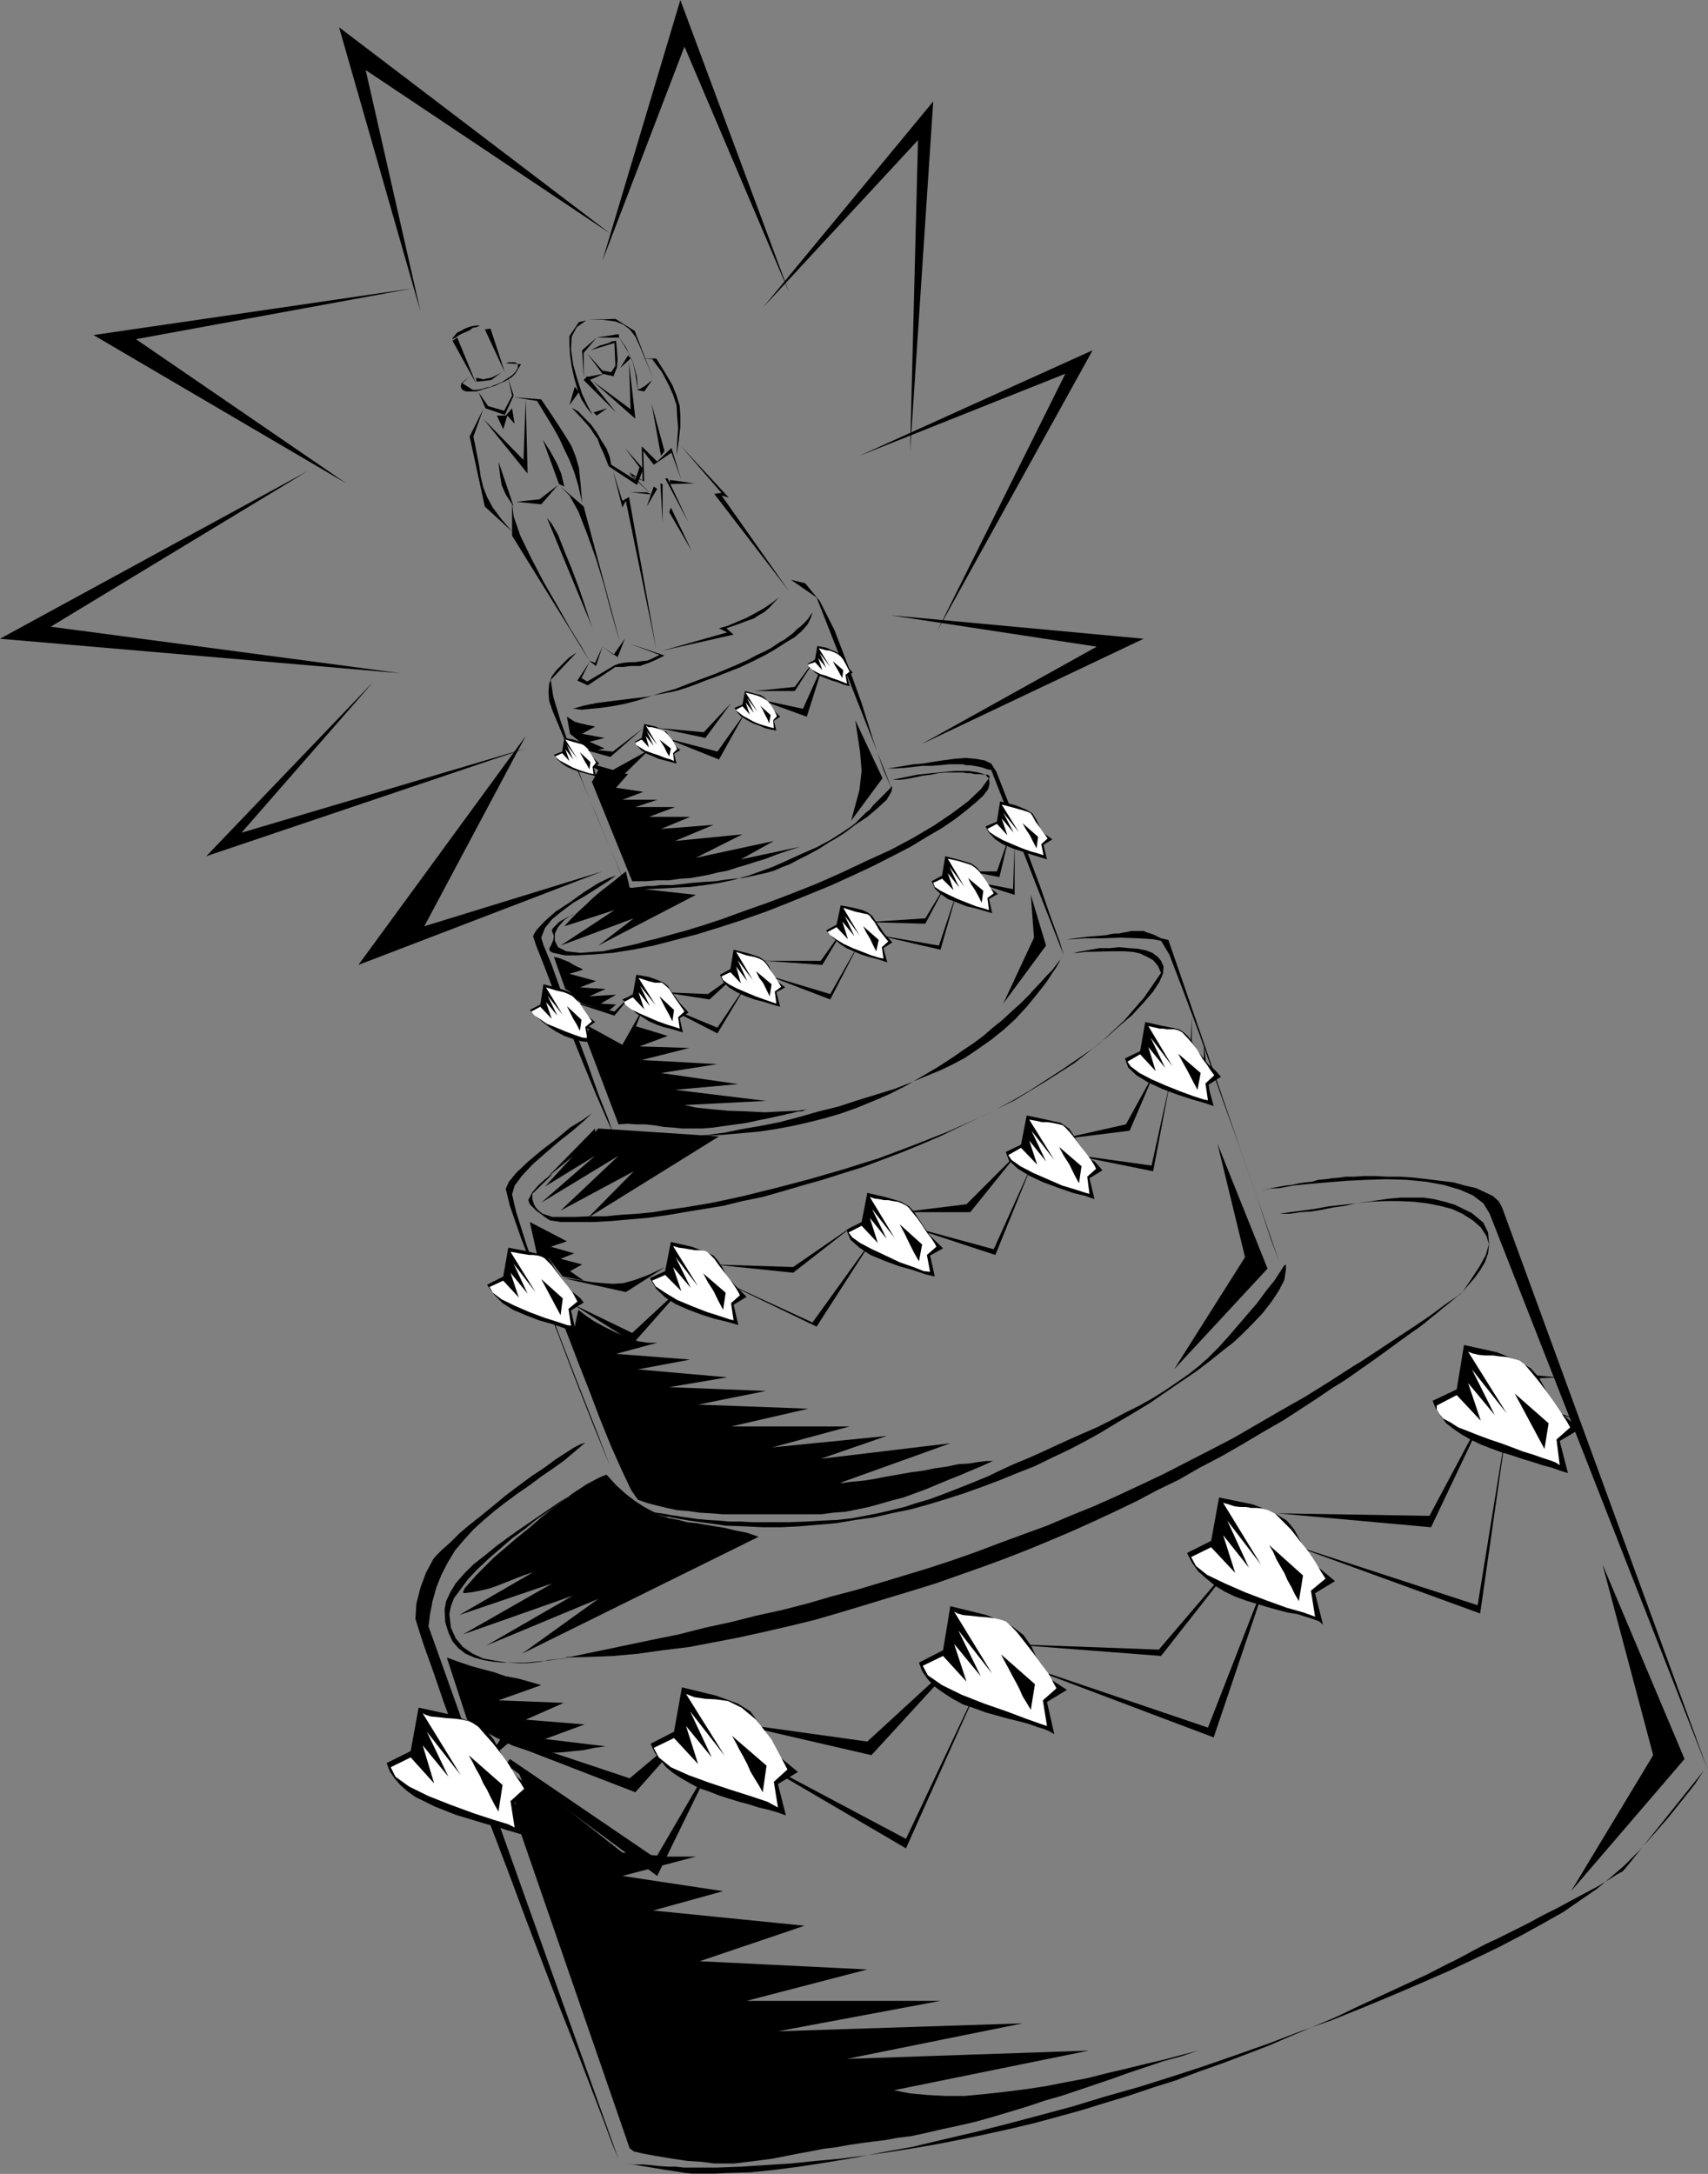 <?xml version="1.0" encoding="UTF-8" standalone="no"?>
<svg
   xmlns:ooo="http://xml.openoffice.org/svg/export"
   xmlns:dc="http://purl.org/dc/elements/1.1/"
   xmlns:cc="http://creativecommons.org/ns#"
   xmlns:rdf="http://www.w3.org/1999/02/22-rdf-syntax-ns#"
   xmlns:svg="http://www.w3.org/2000/svg"
   xmlns="http://www.w3.org/2000/svg"
   xmlns:sodipodi="http://sodipodi.sourceforge.net/DTD/sodipodi-0.dtd"
   xmlns:inkscape="http://www.inkscape.org/namespaces/inkscape"
   version="1.2"
   width="53.9mm"
   height="68.58mm"
   viewBox="0 0 5390 6858"
   preserveAspectRatio="xMidYMid"
   xml:space="preserve"
   id="svg443"
   sodipodi:docname="wedcake2.svg"
   style="fill-rule:evenodd;stroke-width:28.222;stroke-linejoin:round"
   inkscape:version="0.92.5 (2060ec1f9f, 2020-04-08)"><rect x="0" y="0" width="5390" height="6858" fill="#808080" stroke="none"/><sodipodi:namedview
   pagecolor="#ffffff"
   bordercolor="#666666"
   borderopacity="1"
   objecttolerance="10"
   gridtolerance="10"
   guidetolerance="10"
   inkscape:pageopacity="0"
   inkscape:pageshadow="2"
   inkscape:window-width="664"
   inkscape:window-height="487"
   id="namedview445"
   showgrid="false"
   inkscape:zoom="0.2102413"
   inkscape:cx="101.85827"
   inkscape:cy="129.6"
   inkscape:window-x="0"
   inkscape:window-y="0"
   inkscape:window-maximized="0"
   inkscape:current-layer="svg443" />
 <defs
   class="ClipPathGroup"
   id="defs8">
  <clipPath
   id="presentation_clip_path"
   clipPathUnits="userSpaceOnUse">
   <rect
   x="0"
   y="0"
   width="21000"
   height="29700"
   id="rect2" />
  </clipPath>
  <clipPath
   id="presentation_clip_path_shrink"
   clipPathUnits="userSpaceOnUse">
   <rect
   x="21"
   y="29"
   width="20958"
   height="29641"
   id="rect5" />
  </clipPath>
 </defs>
 <defs
   class="TextShapeIndex"
   id="defs12">
  <g
   ooo:slide="id1"
   ooo:id-list="id3"
   id="g10" />
 </defs>
 <defs
   class="EmbeddedBulletChars"
   id="defs44">
  <g
   id="bullet-char-template-57356"
   transform="matrix(4.8828125e-4,0,0,-4.8828125e-4,0,0)">
   <path
   d="M 580,1141 1163,571 580,0 -4,571 Z"
   id="path14"
   inkscape:connector-curvature="0" />
  </g>
  <g
   id="bullet-char-template-57354"
   transform="matrix(4.8828125e-4,0,0,-4.8828125e-4,0,0)">
   <path
   d="M 8,1128 H 1137 V 0 H 8 Z"
   id="path17"
   inkscape:connector-curvature="0" />
  </g>
  <g
   id="bullet-char-template-10146"
   transform="matrix(4.8828125e-4,0,0,-4.8828125e-4,0,0)">
   <path
   d="M 174,0 602,739 174,1481 1456,739 Z M 1358,739 309,1346 659,739 Z"
   id="path20"
   inkscape:connector-curvature="0" />
  </g>
  <g
   id="bullet-char-template-10132"
   transform="matrix(4.8828125e-4,0,0,-4.8828125e-4,0,0)">
   <path
   d="M 2015,739 1276,0 H 717 l 543,543 H 174 v 393 h 1086 l -543,545 h 557 z"
   id="path23"
   inkscape:connector-curvature="0" />
  </g>
  <g
   id="bullet-char-template-10007"
   transform="matrix(4.8828125e-4,0,0,-4.8828125e-4,0,0)">
   <path
   d="m 0,-2 c -7,16 -16,29 -25,39 l 381,530 c -94,256 -141,385 -141,387 0,25 13,38 40,38 9,0 21,-2 34,-5 21,4 42,12 65,25 l 27,-13 111,-251 280,301 64,-25 24,25 c 21,-10 41,-24 62,-43 C 886,937 835,863 770,784 769,783 710,716 594,584 L 774,223 c 0,-27 -21,-55 -63,-84 l 16,-20 C 717,90 699,76 672,76 641,76 570,178 457,381 L 164,-76 c -22,-34 -53,-51 -92,-51 -42,0 -63,17 -64,51 -7,9 -10,24 -10,44 0,9 1,19 2,30 z"
   id="path26"
   inkscape:connector-curvature="0" />
  </g>
  <g
   id="bullet-char-template-10004"
   transform="matrix(4.8828125e-4,0,0,-4.8828125e-4,0,0)">
   <path
   d="M 285,-33 C 182,-33 111,30 74,156 52,228 41,333 41,471 c 0,78 14,145 41,201 34,71 87,106 158,106 53,0 88,-31 106,-94 l 23,-176 c 8,-64 28,-97 59,-98 l 735,706 c 11,11 33,17 66,17 42,0 63,-15 63,-46 V 965 c 0,-36 -10,-64 -30,-84 L 442,47 C 390,-6 338,-33 285,-33 Z"
   id="path29"
   inkscape:connector-curvature="0" />
  </g>
  <g
   id="bullet-char-template-9679"
   transform="matrix(4.8828125e-4,0,0,-4.8828125e-4,0,0)">
   <path
   d="M 813,0 C 632,0 489,54 383,161 276,268 223,411 223,592 c 0,181 53,324 160,431 106,107 249,161 430,161 179,0 323,-54 432,-161 108,-107 162,-251 162,-431 0,-180 -54,-324 -162,-431 C 1136,54 992,0 813,0 Z"
   id="path32"
   inkscape:connector-curvature="0" />
  </g>
  <g
   id="bullet-char-template-8226"
   transform="matrix(4.8828125e-4,0,0,-4.8828125e-4,0,0)">
   <path
   d="m 346,457 c -73,0 -137,26 -191,78 -54,51 -81,114 -81,188 0,73 27,136 81,188 54,52 118,78 191,78 73,0 134,-26 185,-79 51,-51 77,-114 77,-187 0,-75 -25,-137 -76,-188 -50,-52 -112,-78 -186,-78 z"
   id="path35"
   inkscape:connector-curvature="0" />
  </g>
  <g
   id="bullet-char-template-8211"
   transform="matrix(4.8828125e-4,0,0,-4.8828125e-4,0,0)">
   <path
   d="M -4,459 H 1135 V 606 H -4 Z"
   id="path38"
   inkscape:connector-curvature="0" />
  </g>
  <g
   id="bullet-char-template-61548"
   transform="matrix(4.8828125e-4,0,0,-4.8828125e-4,0,0)">
   <path
   d="m 173,740 c 0,163 58,303 173,419 116,115 255,173 419,173 163,0 302,-58 418,-173 116,-116 174,-256 174,-419 0,-163 -58,-303 -174,-418 C 1067,206 928,148 765,148 601,148 462,206 346,322 231,437 173,577 173,740 Z"
   id="path41"
   inkscape:connector-curvature="0" />
  </g>
 </defs>
 <g
   id="g49"
   transform="translate(-7805,-11421)">
  <g
   id="id2"
   class="Master_Slide">
   <g
   id="bg-id2"
   class="Background" />
   <g
   id="bo-id2"
   class="BackgroundObjects" />
  </g>
 </g>
 <g
   class="SlideGroup"
   id="g441"
   transform="translate(-7805,-11421)">
  <g
   id="g439">
   <g
   id="container-id1">
    <g
   id="id1"
   class="Slide"
   clip-path="url(#presentation_clip_path)">
     <g
   class="Page"
   id="g435">
      <g
   class="Graphic"
   id="g433">
       <g
   id="id3">
        <rect
   class="BoundingBox"
   x="7805"
   y="11421"
   width="5390"
   height="6858"
   id="rect51"
   style="fill:none;stroke:none" />
        <defs
   id="defs56">
         <clipPath
   id="clip_path_1"
   clipPathUnits="userSpaceOnUse">
          <path
   d="m 7805,11421 h 5389 v 6857 H 7805 Z"
   id="path53"
   inkscape:connector-curvature="0" />
         </clipPath>
        </defs>
        <g
   clip-path="url(#clip_path_1)"
   id="g430">
         <path
   d="m 9652,15972 -15,5 -20,10 -28,18 -31,20 -35,26 -38,25 -41,30 -41,31 -40,33 -38,31 -38,30 -33,28 -28,28 -26,23 -18,18 -10,12 -23,43 -17,46 -13,51 -3,48 8,26 18,56 28,78 35,102 43,117 51,132 54,140 56,147 55,148 56,147 54,140 51,129 45,117 38,99 28,76 21,51 -600,-1682 2,-13 3,-25 5,-25 3,-16 12,-43 16,-40 20,-39 23,-38 28,-33 30,-33 33,-30 33,-28 36,-28 38,-28 38,-26 36,-27 38,-26 35,-25 33,-28 z"
   id="path58"
   inkscape:connector-curvature="0"
   style="fill:#000000;stroke:none" />
         <path
   d="m 13195,17006 -689,-1756 -20,-33 -33,-25 -41,-18 -51,-15 -55,-10 -61,-6 -64,-2 -63,2 -64,3 -61,5 -56,5 -51,5 -43,8 -33,2 -20,6 h -8 v 0 h 10 l 15,-6 54,-10 20,-2 23,-5 20,-3 21,-2 20,-6 23,-2 20,-3 23,-2 20,-3 h 28 l 31,-2 h 35 l 39,2 h 40 l 43,3 44,5 40,5 41,5 36,10 35,8 28,13 25,12 18,16 10,17 z"
   id="path60"
   inkscape:connector-curvature="0"
   style="fill:#000000;stroke:none" />
         <path
   d="m 9693,16079 -23,15 -25,18 -33,20 -33,25 -38,28 -41,28 -38,31 -41,30 -38,33 -38,33 -33,31 -31,33 -22,30 -21,28 -10,26 -5,25 5,43 15,33 23,28 31,21 33,15 38,7 38,6 38,2 h 23 l 23,-2 23,-3 23,-5 25,-3 23,-2 h 23 20 -30 l -31,2 -33,5 -36,3 -33,3 h -35 -36 l -33,-3 -30,-5 -28,-8 -28,-12 -23,-18 -18,-21 -13,-28 -10,-33 -2,-40 5,-26 13,-28 17,-28 26,-30 30,-30 36,-28 38,-31 41,-30 40,-28 41,-28 41,-28 38,-26 38,-23 30,-20 28,-20 z"
   id="path62"
   inkscape:connector-curvature="0"
   style="fill:#000000;stroke:none" />
         <path
   d="m 12420,15497 -15,12 -38,26 -51,38 -61,41 -61,40 -54,36 -43,28 -20,12 -76,49 -77,48 -76,43 -74,43 -76,44 -73,38 -74,38 -74,38 -74,35 -73,34 -74,33 -74,30 -73,31 -74,27 -76,28 -74,28 -74,26 -76,25 -76,23 -76,23 -77,23 -76,20 -79,23 -78,20 -82,18 -79,20 -83,18 -82,21 -84,17 -86,18 -86,18 -87,18 h -5 -5 l -5,2 v 0 l 76,-2 76,-3 77,-7 78,-11 82,-10 79,-15 78,-15 82,-18 78,-18 82,-20 79,-23 76,-23 76,-23 76,-23 74,-23 71,-25 71,-25 71,-26 72,-28 68,-28 71,-30 69,-31 71,-33 69,-33 66,-35 68,-33 66,-38 69,-36 66,-38 64,-38 66,-38 63,-41 43,-28 44,-30 45,-28 44,-31 43,-30 43,-31 41,-30 43,-31 15,-10 13,-10 13,-10 15,-13 13,-10 12,-10 13,-11 13,-10 30,-25 13,-10 z"
   id="path64"
   inkscape:connector-curvature="0"
   style="fill:#000000;stroke:none" />
         <path
   d="m 11843,15250 h 33 l 33,-5 33,-2 36,-6 35,-7 36,-5 35,-8 36,-5 36,-5 35,-5 36,-3 h 35 36 l 33,5 33,8 33,10 53,26 36,30 15,31 3,35 -10,36 -21,38 -25,38 -28,41 18,-21 20,-23 18,-25 15,-25 10,-28 3,-28 -8,-26 -18,-28 -25,-22 -33,-21 -33,-15 -38,-10 -41,-8 -43,-5 -46,-2 h -43 l -46,2 -46,5 -45,5 -43,5 -44,8 -38,5 -38,5 z"
   id="path66"
   inkscape:connector-curvature="0"
   style="fill:#000000;stroke:none" />
         <path
   d="m 9673,14933 -28,20 -41,25 -43,36 -46,35 -43,36 -38,36 -23,28 -10,22 13,54 35,101 54,140 61,158 61,160 58,147 48,117 31,74 -31,-74 -45,-117 -56,-142 -59,-153 -56,-152 -48,-135 -33,-104 -13,-56 8,-28 25,-33 33,-35 41,-36 41,-35 43,-34 35,-30 z"
   id="path68"
   inkscape:connector-curvature="0"
   style="fill:#000000;stroke:none" />
         <path
   d="m 11843,15405 -351,-1019 -10,-2 -13,-3 -10,-5 -10,-5 -13,-5 -10,-3 -12,-5 h -11 -15 -13 l -12,3 -13,2 -15,3 h -13 l -13,2 -12,3 -59,5 -66,8 h -5 20 l 44,-3 h 53 l 58,-2 56,2 46,3 25,5 26,43 41,107 55,147 61,173 64,178 56,162 43,130 z"
   id="path70"
   inkscape:connector-curvature="0"
   style="fill:#000000;stroke:none" />
         <path
   d="m 9546,15128 v -2 l -21,15 -22,20 -18,21 -13,25 5,13 20,20 18,13 13,10 13,8 15,2 18,3 h 23 30 53 l 54,-3 56,-5 58,-5 59,-8 58,-10 61,-10 61,-10 61,-15 64,-13 63,-18 61,-18 64,-18 63,-20 64,-20 61,-23 61,-23 61,-25 61,-26 58,-28 59,-28 58,-28 56,-30 53,-31 51,-33 51,-33 48,-33 48,-33 44,-35 40,-36 41,-35 36,-39 30,-35 20,-31 11,-25 2,-23 -8,-18 -10,-12 -17,-13 -21,-8 -25,-5 -28,-2 -31,-3 -30,3 h -31 l -30,5 -28,5 -26,5 h 6 7 l 23,-3 81,-2 h 23 23 l 26,2 22,5 23,11 18,10 15,18 10,22 -53,77 -63,73 -74,69 -84,66 -91,58 -97,59 -104,51 -107,48 -109,43 -109,41 -112,35 -107,31 -107,28 -101,25 -97,21 -89,15 -51,7 -48,8 -51,5 -48,3 -51,5 h -51 l -48,2 h -51 -18 l -15,-5 -15,-5 -10,-7 -11,-11 -7,-12 -5,-16 v -17 z"
   id="path72"
   inkscape:connector-curvature="0"
   style="fill:#000000;stroke:none" />
         <path
   d="m 9683,15011 -152,125 152,-155 z"
   id="path74"
   inkscape:connector-curvature="0"
   style="fill:#000000;stroke:none" />
         <path
   d="m 9739,14994 28,5 28,5 h 28 l 30,2 h 28 l 28,-2 h 31 28 61 l 58,-3 56,-5 56,-5 53,-8 54,-10 53,-12 51,-13 51,-15 50,-18 51,-21 51,-22 51,-26 48,-28 51,-30 51,-33 30,-21 33,-22 31,-23 30,-26 31,-25 28,-26 28,-25 28,-28 18,-20 17,-18 18,-20 18,-18 20,-26 8,-10 v -2 l 2,-3 v -2 0 l -2,7 -5,10 -10,18 -11,15 -10,16 -10,15 -30,38 -31,38 -35,38 -36,33 -41,33 -40,28 -41,28 -43,23 -38,18 -44,18 -48,20 -51,20 -58,18 -59,18 -61,20 -61,15 -63,18 -61,16 -61,12 -59,10 -53,11 -51,7 -45,3 -41,2 h -28 l -25,-2 h -28 l -26,-3 -28,-2 -28,-3 h -25 z"
   id="path76"
   inkscape:connector-curvature="0"
   style="fill:#000000;stroke:none" />
         <path
   d="m 9749,14183 -23,8 -35,17 -44,28 -43,31 -46,30 -35,31 -26,28 -10,18 10,30 26,66 35,92 44,106 43,107 41,99 33,76 20,44 -15,-44 -31,-78 -35,-99 -41,-110 -38,-106 -33,-92 -26,-63 -7,-23 12,-31 23,-28 31,-25 35,-26 38,-22 36,-23 33,-21 z"
   id="path78"
   inkscape:connector-curvature="0"
   style="fill:#000000;stroke:none" />
         <path
   d="m 11162,14435 -229,-585 -12,-2 -13,-5 -13,-3 -15,-3 -13,-2 h -12 l -13,-3 h -15 -28 l -28,3 -26,2 h -28 l -28,3 -25,3 -28,2 h -28 -5 2 l 16,-2 68,-11 26,-2 30,-5 33,-5 38,-5 36,-3 33,3 28,5 20,10 16,25 25,64 36,91 38,102 40,107 33,96 28,76 z"
   id="path80"
   inkscape:connector-curvature="0"
   style="fill:#000000;stroke:none" />
         <path
   d="m 9635,14300 -10,2 -13,6 -13,5 -13,7 -15,8 -10,10 -10,10 -5,8 7,18 -2,12 -5,13 -8,15 3,8 10,5 10,2 13,3 15,3 h 13 12 8 l 56,-3 61,-5 63,-10 66,-13 69,-18 69,-18 71,-22 71,-23 74,-26 71,-28 69,-28 68,-28 66,-30 64,-30 61,-31 58,-30 51,-31 48,-28 41,-28 36,-28 30,-25 23,-21 15,-20 5,-18 -2,-15 -11,-13 -22,-7 -31,-5 h -43 l -53,5 -67,7 -78,16 h 25 l 23,-3 25,-5 23,-5 26,-3 23,-5 25,-2 h 23 13 15 l 13,2 h 12 l 13,3 h 15 l 13,2 h 13 2 l 3,3 2,2 v 3 l -28,38 -40,38 -51,38 -56,38 -66,39 -71,38 -77,35 -76,36 -79,35 -78,31 -79,30 -74,26 -68,25 -64,21 -56,17 -48,13 -36,10 -33,8 -35,10 -36,8 -33,7 -36,8 -35,2 -36,3 -45,-5 -26,-13 -10,-20 v -23 l 10,-20 20,-23 23,-15 z"
   id="path82"
   inkscape:connector-curvature="0"
   style="fill:#000000;stroke:none" />
         <path
   d="m 9787,14226 h 3 2 8 46 l 45,-2 49,-3 45,-2 46,-6 46,-7 46,-10 45,-13 36,-13 41,-15 45,-20 46,-21 46,-20 43,-23 36,-23 30,-20 13,-10 10,-10 13,-13 10,-10 13,-10 10,-13 10,-10 10,-10 31,-31 7,-8 3,-2 -3,18 -15,25 -28,26 -33,28 -38,25 -33,25 -28,18 -18,10 -36,23 -33,18 -30,15 -28,15 -28,11 -23,10 -25,7 -23,5 -26,6 -25,5 -25,2 -28,3 -33,5 -33,2 -39,3 -43,5 -18,2 h -20 -20 l -21,3 h -22 l -21,3 -20,2 z"
   id="path84"
   inkscape:connector-curvature="0"
   style="fill:#000000;stroke:none" />
         <path
   d="m 9625,13479 -26,18 -20,20 -18,18 -15,20 -8,23 -2,26 2,28 10,30 239,569 -25,-61 -36,-84 -40,-94 -41,-101 -38,-102 -33,-94 -23,-76 -8,-53 z"
   id="path86"
   inkscape:connector-curvature="0"
   style="fill:#000000;stroke:none" />
         <path
   d="m 10301,13250 45,11 46,56 46,91 43,112 43,119 36,115 33,96 28,64 -239,-608 z"
   id="path88"
   inkscape:connector-curvature="0"
   style="fill:#000000;stroke:none" />
         <path
   d="m 9612,13657 h 2 5 l 21,3 30,-3 31,-3 35,-5 38,-7 39,-10 40,-13 41,-13 43,-12 41,-16 40,-15 41,-15 36,-15 38,-16 33,-15 28,-15 28,-13 15,-8 15,-10 15,-10 13,-7 15,-11 13,-10 13,-13 13,-10 7,-7 8,-8 7,-8 6,-10 2,-2 3,-5 2,-3 v 0 l -5,18 -10,20 -18,21 -23,20 -30,18 -31,20 -35,20 -36,18 -38,18 -38,15 -38,15 -36,13 -33,13 -28,10 -25,8 -21,5 -38,7 -40,8 -41,5 -41,5 -40,5 -38,5 -39,8 z"
   id="path90"
   inkscape:connector-curvature="0"
   style="fill:#000000;stroke:none" />
         <path
   d="m 9841,16190 h 2 15 l 18,3 15,2 18,3 15,3 16,2 17,3 16,2 33,5 33,3 35,2 33,3 h 36 l 33,2 h 36 33 53 l 51,-2 51,-3 45,-2 46,-5 43,-8 41,-8 43,-10 41,-10 40,-13 41,-12 43,-16 44,-17 45,-18 49,-20 48,-23 35,-16 41,-17 41,-18 43,-20 46,-21 45,-20 46,-20 46,-23 43,-23 46,-23 41,-23 40,-25 38,-26 36,-25 33,-26 28,-25 33,-33 30,-33 31,-36 30,-35 31,-36 28,-38 28,-35 25,-39 5,-7 5,-3 v 5 11 l -5,33 -17,33 -23,35 -28,36 -33,35 -31,31 -30,28 -26,20 -45,36 -46,35 -49,33 -48,33 -48,33 -51,31 -51,30 -51,31 -50,28 -54,28 -53,25 -53,26 -56,22 -56,23 -56,21 -56,20 -56,18 -56,17 -58,16 -59,12 -56,13 -58,8 -59,10 -58,5 -59,5 -58,3 h -58 l -59,-3 -58,-2 -56,-8 -59,-8 -58,-10 -5,-2 h -10 l -13,-3 -13,-5 -15,-3 -13,-2 h -7 z"
   id="path92"
   inkscape:connector-curvature="0"
   style="fill:#000000;stroke:none" />
         <path
   d="m 9612,15535 193,122 173,-196 -178,165 z"
   id="path94"
   inkscape:connector-curvature="0"
   style="fill:#000000;stroke:none" />
         <path
   d="m 9581,15453 199,44 124,-79 -53,25 -43,16 -36,10 -33,2 -31,-2 -33,-3 -43,-7 z"
   id="path96"
   inkscape:connector-curvature="0"
   style="fill:#000000;stroke:none" />
         <path
   d="m 10057,15410 251,8 196,-135 -196,153 z"
   id="path98"
   inkscape:connector-curvature="0"
   style="fill:#000000;stroke:none" />
         <path
   d="m 10039,15441 330,152 203,-282 -190,295 z"
   id="path100"
   inkscape:connector-curvature="0"
   style="fill:#000000;stroke:none" />
         <path
   d="m 10651,15245 204,-25 165,-165 -153,190 z"
   id="path102"
   inkscape:connector-curvature="0"
   style="fill:#000000;stroke:none" />
         <path
   d="m 10651,15283 290,79 127,-282 -122,300 z"
   id="path104"
   inkscape:connector-curvature="0"
   style="fill:#000000;stroke:none" />
         <path
   d="m 11144,15016 214,-48 91,-165 -79,185 z"
   id="path106"
   inkscape:connector-curvature="0"
   style="fill:#000000;stroke:none" />
         <path
   d="m 11167,15060 272,38 61,-277 -56,295 z"
   id="path108"
   inkscape:connector-curvature="0"
   style="fill:#000000;stroke:none" />
         <path
   d="m 11492,14734 69,8 5,-112 v 130 z"
   id="path110"
   inkscape:connector-curvature="0"
   style="fill:#000000;stroke:none" />
         <path
   d="m 11510,14790 112,74 -18,-147 v 111 z"
   id="path112"
   inkscape:connector-curvature="0"
   style="fill:#000000;stroke:none" />
         <path
   d="m 9335,16983 56,-86 401,134 221,-185 -203,229 -401,-155 z"
   id="path114"
   inkscape:connector-curvature="0"
   style="fill:#000000;stroke:none" />
         <path
   d="m 9360,17049 54,-79 460,313 200,-343 -195,399 -458,-338 z"
   id="path116"
   inkscape:connector-curvature="0"
   style="fill:#000000;stroke:none" />
         <path
   d="m 10105,16854 437,61 330,-303 -317,346 z"
   id="path118"
   inkscape:connector-curvature="0"
   style="fill:#000000;stroke:none" />
         <path
   d="m 10118,16932 546,290 264,-559 -264,589 z"
   id="path120"
   inkscape:connector-curvature="0"
   style="fill:#000000;stroke:none" />
         <path
   d="m 10976,16607 486,18 282,-330 -275,350 z"
   id="path122"
   inkscape:connector-curvature="0"
   style="fill:#000000;stroke:none" />
         <path
   d="m 10989,16658 646,244 195,-577 -213,546 z"
   id="path124"
   inkscape:connector-curvature="0"
   style="fill:#000000;stroke:none" />
         <path
   d="m 11835,16195 481,8 203,-381 -198,417 z"
   id="path126"
   inkscape:connector-curvature="0"
   style="fill:#000000;stroke:none" />
         <path
   d="m 11861,16287 607,198 99,-610 -91,636 z"
   id="path128"
   inkscape:connector-curvature="0"
   style="fill:#000000;stroke:none" />
         <path
   d="m 12580,15753 140,13 -148,8 z"
   id="path130"
   inkscape:connector-curvature="0"
   style="fill:#000000;stroke:none" />
         <path
   d="m 12593,15832 195,69 -177,-49 z"
   id="path132"
   inkscape:connector-curvature="0"
   style="fill:#000000;stroke:none" />
         <path
   d="m 9625,14638 149,117 61,-155 -66,117 z"
   id="path134"
   inkscape:connector-curvature="0"
   style="fill:#000000;stroke:none" />
         <path
   d="m 9612,14582 132,30 61,-61 -61,74 z"
   id="path136"
   inkscape:connector-curvature="0"
   style="fill:#000000;stroke:none" />
         <path
   d="m 9896,14551 143,6 104,-74 -99,91 z"
   id="path138"
   inkscape:connector-curvature="0"
   style="fill:#000000;stroke:none" />
         <path
   d="m 9886,14587 183,76 104,-155 -104,173 z"
   id="path140"
   inkscape:connector-curvature="0"
   style="fill:#000000;stroke:none" />
         <path
   d="m 10217,14452 h 178 l 78,-109 -73,122 z"
   id="path142"
   inkscape:connector-curvature="0"
   style="fill:#000000;stroke:none" />
         <path
   d="m 10222,14496 203,61 97,-171 -97,188 z"
   id="path144"
   inkscape:connector-curvature="0"
   style="fill:#000000;stroke:none" />
         <path
   d="m 10542,14330 183,-12 74,-122 -74,139 z"
   id="path146"
   inkscape:connector-curvature="0"
   style="fill:#000000;stroke:none" />
         <path
   d="m 10560,14368 208,36 61,-183 -56,196 z"
   id="path148"
   inkscape:connector-curvature="0"
   style="fill:#000000;stroke:none" />
         <path
   d="m 10867,14170 h 84 l 38,-109 -30,127 z"
   id="path150"
   inkscape:connector-curvature="0"
   style="fill:#000000;stroke:none" />
         <path
   d="m 10872,14201 135,43 v -165 l -5,147 z"
   id="path152"
   inkscape:connector-curvature="0"
   style="fill:#000000;stroke:none" />
         <path
   d="m 9635,13782 104,10 96,-74 -104,91 z"
   id="path154"
   inkscape:connector-curvature="0"
   style="fill:#000000;stroke:none" />
         <path
   d="m 9625,13817 132,64 96,-94 -114,63 z"
   id="path156"
   inkscape:connector-curvature="0"
   style="fill:#000000;stroke:none" />
         <path
   d="m 9886,13718 140,13 86,-92 -81,110 z"
   id="path158"
   inkscape:connector-curvature="0"
   style="fill:#000000;stroke:none" />
         <path
   d="m 9904,13749 170,68 82,-147 -87,122 z"
   id="path160"
   inkscape:connector-curvature="0"
   style="fill:#000000;stroke:none" />
         <path
   d="m 10186,13601 127,-13 74,-101 -74,114 z"
   id="path162"
   inkscape:connector-curvature="0"
   style="fill:#000000;stroke:none" />
         <path
   d="m 10199,13627 152,55 56,-177 -68,152 z"
   id="path164"
   inkscape:connector-curvature="0"
   style="fill:#000000;stroke:none" />
         <path
   d="m 10443,13454 -5,33 z"
   id="path166"
   inkscape:connector-curvature="0"
   style="fill:#000000;stroke:none" />
         <path
   d="m 9586,13749 -7,43 -26,10 11,15 15,13 15,10 18,8 18,7 20,5 18,5 18,5 -8,-30 18,-10 -18,-18 -10,-15 -8,-13 -5,-10 -8,-8 -12,-5 -21,-7 z"
   id="path168"
   inkscape:connector-curvature="0"
   style="fill:#000000;stroke:none" />
         <path
   d="m 9558,13807 v 2 l 13,11 13,7 15,8 15,8 18,7 15,5 16,5 15,3 -3,-23 11,-13 -13,-23 -10,-15 -5,-7 -8,-8 -8,-5 -12,-3 -18,-5 -23,-7 38,61 -33,-44 20,46 -25,-33 13,38 -23,-25 z"
   id="path170"
   inkscape:connector-curvature="0"
   style="fill:#ffffff;stroke:none" />
         <path
   d="m 9668,13825 -33,-31 7,13 8,15 8,13 7,13 z"
   id="path172"
   inkscape:connector-curvature="0"
   style="fill:#000000;stroke:none" />
         <path
   d="m 9838,13705 -8,44 -22,12 10,15 12,13 16,10 20,8 18,8 20,5 18,5 18,5 -8,-31 20,-12 -17,-13 -11,-13 -5,-10 -5,-10 -5,-10 -15,-8 -20,-10 z"
   id="path174"
   inkscape:connector-curvature="0"
   style="fill:#000000;stroke:none" />
         <path
   d="m 9810,13764 3,7 12,8 16,10 22,8 21,7 20,8 18,5 10,5 -3,-25 13,-13 -15,-28 -15,-18 -13,-12 -13,-5 -12,-3 -13,-3 h -10 l -8,-5 36,61 -33,-43 22,46 -25,-31 10,36 -23,-25 z"
   id="path176"
   inkscape:connector-curvature="0"
   style="fill:#ffffff;stroke:none" />
         <path
   d="m 9922,13782 -36,-28 8,12 8,13 7,15 8,13 z"
   id="path178"
   inkscape:connector-curvature="0"
   style="fill:#000000;stroke:none" />
         <path
   d="m 10156,13601 -8,43 -25,10 10,16 12,12 18,11 18,10 20,7 18,8 21,5 15,3 -8,-31 20,-13 -17,-17 -13,-16 -8,-12 -5,-8 -7,-8 -11,-7 -20,-5 z"
   id="path180"
   inkscape:connector-curvature="0"
   style="fill:#000000;stroke:none" />
         <path
   d="m 10128,13660 v 2 l 10,8 13,10 15,8 18,10 17,7 16,5 17,5 13,3 -2,-25 12,-13 -10,-20 -10,-16 -8,-10 -10,-7 -10,-6 -13,-5 -17,-5 -21,-5 38,61 -33,-43 21,46 -26,-33 13,38 -23,-26 z"
   id="path182"
   inkscape:connector-curvature="0"
   style="fill:#ffffff;stroke:none" />
         <path
   d="m 10237,13677 -33,-30 8,13 7,15 8,15 5,13 z"
   id="path184"
   inkscape:connector-curvature="0"
   style="fill:#000000;stroke:none" />
         <path
   d="m 10384,13459 -7,43 -23,13 10,15 13,13 15,10 18,7 20,8 18,5 20,8 18,5 -8,-33 18,-10 -18,-21 -12,-15 -8,-13 -5,-10 -10,-7 -13,-5 -18,-8 z"
   id="path186"
   inkscape:connector-curvature="0"
   style="fill:#000000;stroke:none" />
         <path
   d="m 10356,13517 v 5 l 11,11 12,7 16,8 17,5 18,7 18,6 18,7 12,5 -5,-28 13,-10 -10,-20 -10,-18 -8,-10 -10,-8 -10,-5 -13,-5 -15,-2 -21,-6 36,59 -33,-43 20,45 -25,-30 13,38 -23,-25 z"
   id="path188"
   inkscape:connector-curvature="0"
   style="fill:#ffffff;stroke:none" />
         <path
   d="m 10466,13535 -33,-28 7,13 8,13 8,15 7,12 z"
   id="path190"
   inkscape:connector-curvature="0"
   style="fill:#000000;stroke:none" />
         <path
   d="m 9520,14526 -10,64 -33,17 18,18 20,18 23,18 23,15 25,13 28,10 26,7 28,3 -10,-46 25,-18 -25,-20 -16,-18 -7,-17 -8,-16 -10,-12 -18,-13 -30,-10 z"
   id="path192"
   inkscape:connector-curvature="0"
   style="fill:#000000;stroke:none" />
         <path
   d="m 9482,14612 8,11 18,12 23,16 30,12 31,13 27,10 23,8 16,2 -6,-35 21,-18 -23,-33 -15,-23 -13,-13 -10,-10 -13,-7 -15,-6 -23,-5 -33,-10 53,87 -48,-61 31,63 -36,-43 18,53 -36,-38 z"
   id="path194"
   inkscape:connector-curvature="0"
   style="fill:#ffffff;stroke:none" />
         <path
   d="m 9640,14638 -46,-43 10,20 10,20 11,18 10,20 z"
   id="path196"
   inkscape:connector-curvature="0"
   style="fill:#000000;stroke:none" />
         <path
   d="m 9813,14496 -11,63 -33,15 23,23 21,21 20,12 20,13 23,10 23,8 28,7 33,10 -10,-45 28,-18 -26,-28 -17,-23 -13,-18 -10,-15 -13,-10 -18,-8 -28,-10 z"
   id="path198"
   inkscape:connector-curvature="0"
   style="fill:#000000;stroke:none" />
         <path
   d="m 9774,14582 6,10 17,13 26,13 28,12 30,13 28,10 26,8 15,5 -5,-36 20,-18 -30,-43 -18,-28 -13,-12 -10,-8 h -10 -13 l -20,-5 -31,-10 54,86 -49,-61 31,64 -36,-44 18,54 -36,-38 z"
   id="path200"
   inkscape:connector-curvature="0"
   style="fill:#ffffff;stroke:none" />
         <path
   d="m 9932,14607 -46,-43 10,20 11,21 10,18 10,20 z"
   id="path202"
   inkscape:connector-curvature="0"
   style="fill:#000000;stroke:none" />
         <path
   d="m 10120,14417 -10,61 -33,18 10,22 18,18 25,15 28,13 28,10 31,8 25,8 25,7 -12,-46 28,-15 -26,-20 -12,-18 -8,-18 -8,-15 -10,-13 -18,-12 -33,-11 z"
   id="path204"
   inkscape:connector-curvature="0"
   style="fill:#000000;stroke:none" />
         <path
   d="m 10082,14501 5,12 18,13 25,13 28,12 31,13 28,10 23,8 15,5 -5,-38 20,-15 -20,-33 -16,-23 -10,-15 -10,-11 -13,-7 -15,-5 -25,-5 -33,-11 53,89 -48,-63 30,66 -35,-46 15,53 -33,-35 z"
   id="path206"
   inkscape:connector-curvature="0"
   style="fill:#ffffff;stroke:none" />
         <path
   d="m 10240,14526 -49,-41 10,21 13,17 10,21 10,20 z"
   id="path208"
   inkscape:connector-curvature="0"
   style="fill:#000000;stroke:none" />
         <path
   d="m 10458,14277 -13,61 -33,18 21,23 23,20 20,13 23,10 23,10 25,8 28,7 30,10 -12,-45 28,-18 -26,-28 -15,-23 -13,-18 -10,-15 -13,-10 -17,-8 -28,-7 z"
   id="path210"
   inkscape:connector-curvature="0"
   style="fill:#000000;stroke:none" />
         <path
   d="m 10417,14361 8,10 18,13 25,15 28,13 31,12 28,11 23,7 15,3 -5,-36 20,-18 -28,-35 -15,-26 -10,-12 -5,-8 -8,-5 -15,-3 -23,-5 -38,-12 51,86 -46,-61 30,64 -38,-46 18,56 -36,-38 z"
   id="path212"
   inkscape:connector-curvature="0"
   style="fill:#ffffff;stroke:none" />
         <path
   d="m 10578,14386 -49,-43 10,20 11,18 10,21 10,20 z"
   id="path214"
   inkscape:connector-curvature="0"
   style="fill:#000000;stroke:none" />
         <path
   d="m 10788,14122 -10,61 -33,18 10,23 18,17 23,16 31,12 28,11 30,7 28,8 23,7 -10,-45 28,-16 -26,-20 -15,-18 -8,-17 -7,-16 -10,-12 -18,-13 -33,-10 z"
   id="path216"
   inkscape:connector-curvature="0"
   style="fill:#000000;stroke:none" />
         <path
   d="m 10750,14206 5,13 18,12 26,13 28,13 30,12 28,11 25,7 16,5 -5,-38 20,-15 -20,-33 -16,-23 -12,-15 -11,-10 -12,-8 -15,-5 -26,-8 -33,-7 53,89 -48,-64 31,66 -36,-46 18,54 -36,-36 z"
   id="path218"
   inkscape:connector-curvature="0"
   style="fill:#ffffff;stroke:none" />
         <path
   d="m 10908,14231 -48,-40 10,20 12,18 11,20 10,20 z"
   id="path220"
   inkscape:connector-curvature="0"
   style="fill:#000000;stroke:none" />
         <path
   d="m 10961,13949 -10,64 -36,15 11,20 20,21 23,15 30,13 31,10 30,10 26,8 23,7 -11,-46 28,-17 -25,-18 -13,-18 -7,-15 -8,-15 -10,-16 -20,-12 -31,-13 z"
   id="path222"
   inkscape:connector-curvature="0"
   style="fill:#000000;stroke:none" />
         <path
   d="m 10921,14036 7,10 18,12 23,13 30,13 31,13 28,10 25,7 15,5 -7,-35 20,-18 -23,-33 -15,-20 -8,-15 -7,-11 -10,-5 -16,-5 -25,-7 -41,-11 54,87 -49,-61 33,63 -38,-45 18,53 -33,-36 z"
   id="path224"
   inkscape:connector-curvature="0"
   style="fill:#ffffff;stroke:none" />
         <path
   d="m 11081,14061 -49,-43 11,20 12,18 10,20 11,21 z"
   id="path226"
   inkscape:connector-curvature="0"
   style="fill:#000000;stroke:none" />
         <path
   d="m 9409,15357 -16,91 -51,26 21,30 28,28 33,21 40,17 41,16 43,12 38,13 36,10 -15,-66 40,-25 -10,-13 -12,-10 -13,-10 -13,-13 -25,-36 -18,-25 -10,-18 -10,-13 -16,-10 -23,-7 -35,-8 z"
   id="path228"
   inkscape:connector-curvature="0"
   style="fill:#000000;stroke:none" />
         <path
   d="m 9350,15481 10,18 28,21 41,20 46,20 48,18 41,13 30,10 13,2 -8,-53 28,-23 -5,-10 -10,-18 -15,-20 -18,-23 -18,-23 -15,-20 -15,-15 -8,-8 -10,-5 -10,-3 -16,-2 h -12 l -18,-3 -13,-2 -15,-3 -13,-2 79,127 -69,-89 44,94 -54,-66 26,78 -49,-53 z"
   id="path230"
   inkscape:connector-curvature="0"
   style="fill:#ffffff;stroke:none" />
         <path
   d="m 9581,15517 -68,-61 61,114 z"
   id="path232"
   inkscape:connector-curvature="0"
   style="fill:#000000;stroke:none" />
         <path
   d="m 9922,15339 -18,92 -48,22 20,34 28,27 33,21 41,18 40,15 41,13 41,10 35,10 -15,-64 41,-25 -38,-38 -26,-31 -12,-23 -13,-20 -15,-18 -26,-12 -43,-16 z"
   id="path234"
   inkscape:connector-curvature="0"
   style="fill:#000000;stroke:none" />
         <path
   d="m 9863,15461 11,18 30,20 38,23 48,20 46,18 41,13 30,10 13,3 -8,-54 28,-25 -5,-10 -10,-16 -15,-22 -18,-23 -18,-23 -15,-21 -15,-15 -8,-7 -7,-3 -16,-2 h -15 l -18,-3 -17,-3 -16,-2 -10,-3 -8,-2 79,127 -71,-92 48,97 -56,-66 26,76 -51,-51 z"
   id="path236"
   inkscape:connector-curvature="0"
   style="fill:#ffffff;stroke:none" />
         <path
   d="m 10095,15499 -71,-61 15,28 18,28 15,31 15,28 z"
   id="path238"
   inkscape:connector-curvature="0"
   style="fill:#000000;stroke:none" />
         <path
   d="m 10542,15184 -18,92 -48,25 13,31 28,25 35,23 43,18 46,17 46,13 38,13 30,7 -15,-66 41,-23 -41,-40 -23,-33 -15,-23 -13,-20 -15,-16 -25,-15 -44,-13 z"
   id="path240"
   inkscape:connector-curvature="0"
   style="fill:#000000;stroke:none" />
         <path
   d="m 10483,15309 11,15 25,18 38,20 43,20 44,21 43,15 33,13 20,2 -10,-53 30,-26 -5,-10 -10,-15 -15,-20 -15,-23 -16,-23 -15,-18 -10,-13 -8,-7 -15,-8 -13,-5 -15,-2 -15,-3 h -13 l -15,-3 -15,-2 -15,-5 78,129 -71,-91 46,94 -53,-66 25,79 -51,-54 z"
   id="path242"
   inkscape:connector-curvature="0"
   style="fill:#ffffff;stroke:none" />
         <path
   d="m 10715,15347 -71,-64 15,28 15,31 15,30 16,28 z"
   id="path244"
   inkscape:connector-curvature="0"
   style="fill:#000000;stroke:none" />
         <path
   d="m 11045,14940 -18,92 -48,23 10,27 28,26 38,23 43,20 49,18 43,15 41,10 28,10 -16,-66 41,-25 -13,-15 -12,-13 -16,-10 -12,-15 -23,-33 -16,-26 -12,-18 -13,-10 -15,-10 -23,-5 -36,-8 z"
   id="path246"
   inkscape:connector-curvature="0"
   style="fill:#000000;stroke:none" />
         <path
   d="m 10987,15065 10,15 28,20 40,21 46,20 46,20 43,13 31,10 12,3 -7,-54 28,-25 -5,-10 -11,-18 -15,-20 -18,-23 -17,-23 -16,-20 -15,-16 -8,-7 -10,-3 -10,-2 -15,-3 -13,-2 h -18 l -12,-3 -16,-3 -12,-2 79,127 -72,-92 46,97 -53,-66 25,76 -51,-53 z"
   id="path248"
   inkscape:connector-curvature="0"
   style="fill:#ffffff;stroke:none" />
         <path
   d="m 11218,15100 -71,-61 15,28 18,28 15,31 15,28 z"
   id="path250"
   inkscape:connector-curvature="0"
   style="fill:#000000;stroke:none" />
         <path
   d="m 11419,14645 -16,92 -48,23 10,28 26,25 38,23 43,20 48,18 46,15 38,11 31,10 -18,-66 41,-26 -13,-15 -13,-13 -13,-10 -12,-15 -26,-33 -15,-26 -13,-17 -12,-11 -16,-10 -22,-5 -36,-7 z"
   id="path252"
   inkscape:connector-curvature="0"
   style="fill:#000000;stroke:none" />
         <path
   d="m 11363,14770 10,15 28,21 38,20 46,20 45,18 41,15 31,10 15,3 -8,-53 28,-26 -10,-13 -13,-20 -15,-20 -15,-26 -15,-20 -18,-20 -15,-16 -13,-7 -13,-3 h -13 -10 l -12,-2 h -11 l -12,-3 -10,-2 -13,-3 76,127 -69,-91 46,96 -53,-66 23,76 -49,-53 z"
   id="path254"
   inkscape:connector-curvature="0"
   style="fill:#ffffff;stroke:none" />
         <path
   d="m 11594,14806 -71,-61 15,28 15,27 16,31 15,28 z"
   id="path256"
   inkscape:connector-curvature="0"
   style="fill:#000000;stroke:none" />
         <path
   d="m 9126,16808 -25,137 -76,38 10,26 15,22 18,21 23,20 25,18 31,15 30,15 33,13 33,13 33,10 33,10 33,10 31,8 30,10 28,8 23,7 -25,-99 63,-38 -58,-48 -33,-43 -20,-39 -18,-33 -23,-28 -41,-25 -68,-25 z"
   id="path258"
   inkscape:connector-curvature="0"
   style="fill:#000000;stroke:none" />
         <path
   d="m 9038,16996 15,30 43,31 61,30 71,28 71,26 61,20 49,15 20,10 -13,-83 43,-39 -10,-17 -18,-26 -20,-33 -25,-35 -26,-33 -25,-28 -20,-23 -16,-13 -15,-5 -20,-5 -23,-3 -28,-2 -26,-3 -22,-2 -16,-5 -10,-5 120,195 -107,-137 68,142 -81,-99 36,120 -74,-82 z"
   id="path260"
   inkscape:connector-curvature="0"
   style="fill:#ffffff;stroke:none" />
         <path
   d="m 9391,17052 -107,-94 13,23 10,20 13,23 10,23 12,20 11,23 12,23 13,23 z"
   id="path262"
   inkscape:connector-curvature="0"
   style="fill:#000000;stroke:none" />
         <path
   d="m 9957,16744 -25,140 -74,38 13,28 18,23 18,23 22,18 26,17 28,16 28,15 30,10 33,13 31,10 33,10 30,8 31,10 30,7 28,8 28,10 -25,-99 63,-38 -58,-48 -33,-43 -20,-39 -16,-30 -23,-31 -40,-25 -69,-25 z"
   id="path264"
   inkscape:connector-curvature="0"
   style="fill:#000000;stroke:none" />
         <path
   d="m 9868,16935 16,30 38,31 56,25 63,23 69,23 63,20 54,18 33,18 -13,-81 43,-39 -50,-94 -49,-63 -46,-38 -43,-21 -38,-5 -35,-2 -33,-5 -26,-10 122,195 -109,-140 68,145 -81,-99 38,120 -76,-82 z"
   id="path266"
   inkscape:connector-curvature="0"
   style="fill:#ffffff;stroke:none" />
         <path
   d="m 10224,16991 -109,-94 13,23 10,20 13,23 12,23 10,23 13,22 13,21 13,23 z"
   id="path268"
   inkscape:connector-curvature="0"
   style="fill:#000000;stroke:none" />
         <path
   d="m 10804,16488 -23,139 -76,39 10,27 18,26 22,23 28,20 28,18 33,18 36,12 35,13 36,10 36,10 33,8 30,8 28,10 23,7 18,8 13,8 -23,-102 63,-38 -51,-33 -28,-33 -17,-36 -16,-35 -25,-36 -43,-33 -74,-30 z"
   id="path270"
   inkscape:connector-curvature="0"
   style="fill:#000000;stroke:none" />
         <path
   d="m 10717,16676 16,30 45,31 61,30 71,28 72,25 61,23 45,16 21,7 -13,-81 43,-38 -10,-18 -15,-28 -23,-30 -26,-36 -28,-36 -22,-28 -21,-22 -15,-13 -15,-5 -21,-5 -25,-3 -25,-2 -26,-3 -23,-2 -17,-5 -11,-6 120,196 -107,-137 71,145 -84,-102 39,119 -74,-81 z"
   id="path272"
   inkscape:connector-curvature="0"
   style="fill:#ffffff;stroke:none" />
         <path
   d="m 11071,16734 -107,-94 12,23 11,20 12,23 11,20 12,23 10,23 13,21 13,22 z"
   id="path274"
   inkscape:connector-curvature="0"
   style="fill:#000000;stroke:none" />
         <path
   d="m 11652,16145 -25,137 -76,38 15,30 20,28 26,23 28,23 30,18 31,15 35,13 33,10 33,10 36,10 30,8 31,5 25,8 23,7 21,8 12,10 -25,-99 63,-38 -58,-48 -33,-44 -20,-38 -18,-33 -23,-28 -41,-25 -66,-26 z"
   id="path276"
   inkscape:connector-curvature="0"
   style="fill:#000000;stroke:none" />
         <path
   d="m 11564,16333 15,28 35,28 56,27 64,28 68,26 64,23 53,15 36,13 -13,-82 46,-38 -13,-20 -18,-31 -22,-33 -28,-35 -28,-36 -28,-28 -23,-23 -21,-10 -17,-5 -18,-2 h -18 l -18,-3 h -17 l -18,-2 -18,-6 -18,-5 120,196 -107,-140 68,148 -81,-102 38,119 -76,-81 z"
   id="path278"
   inkscape:connector-curvature="0"
   style="fill:#ffffff;stroke:none" />
         <path
   d="m 11917,16391 -107,-96 13,22 10,23 13,23 12,20 10,23 13,23 10,21 13,22 z"
   id="path280"
   inkscape:connector-curvature="0"
   style="fill:#000000;stroke:none" />
         <path
   d="m 12425,15664 -23,140 -76,36 10,25 15,23 18,23 23,18 25,17 28,16 31,15 33,13 33,12 33,10 33,11 33,10 31,10 30,8 28,10 23,7 -26,-101 64,-38 -59,-49 -33,-43 -20,-38 -18,-33 -25,-28 -41,-25 -66,-26 z"
   id="path282"
   inkscape:connector-curvature="0"
   style="fill:#000000;stroke:none" />
         <path
   d="m 12339,15855 v 13 l 7,12 13,16 23,12 25,16 31,12 33,13 35,13 36,12 35,13 34,13 33,10 28,10 25,8 18,7 12,8 -10,-81 43,-38 -10,-18 -18,-28 -22,-33 -26,-36 -25,-33 -23,-28 -20,-23 -16,-12 -17,-5 -21,-6 -23,-2 -23,-3 h -25 l -20,-2 -21,-5 -12,-5 122,195 -110,-139 72,144 -84,-101 40,119 -76,-81 z"
   id="path284"
   inkscape:connector-curvature="0"
   style="fill:#ffffff;stroke:none" />
         <path
   d="m 12692,15911 -107,-94 94,175 z"
   id="path286"
   inkscape:connector-curvature="0"
   style="fill:#000000;stroke:none" />
         <path
   d="m 9421,13007 v 104 l 244,394 -25,-44 -36,-58 -40,-71 -44,-76 -40,-77 -33,-68 -21,-61 z"
   id="path288"
   inkscape:connector-curvature="0"
   style="fill:#000000;stroke:none" />
         <path
   d="m 9574,12956 73,63 115,430 -13,-44 -18,-63 -20,-76 -25,-82 -28,-78 -28,-72 -28,-50 z"
   id="path290"
   inkscape:connector-curvature="0"
   style="fill:#000000;stroke:none" />
         <path
   d="m 9330,12712 -43,86 48,221 86,79 -35,-41 -26,-35 -18,-33 -12,-31 -8,-33 -5,-35 -8,-41 -10,-51 z"
   id="path292"
   inkscape:connector-curvature="0"
   style="fill:#000000;stroke:none" />
         <path
   d="m 9426,12674 87,7 33,49 25,38 21,33 17,28 13,33 10,35 5,49 5,61 -12,-54 -13,-43 -15,-38 -16,-33 -15,-33 -20,-36 -23,-38 -28,-46 z"
   id="path294"
   inkscape:connector-curvature="0"
   style="fill:#000000;stroke:none" />
         <path
   d="m 9330,12742 140,173 -6,-234 -7,191 z"
   id="path296"
   inkscape:connector-curvature="0"
   style="fill:#000000;stroke:none" />
         <path
   d="m 9315,12658 22,51 61,21 28,-61 -17,-54 12,54 -25,48 -51,-15 z"
   id="path298"
   inkscape:connector-curvature="0"
   style="fill:#000000;stroke:none" />
         <path
   d="m 9518,12808 51,140 17,8 -10,-41 -15,-35 -20,-36 z"
   id="path300"
   inkscape:connector-curvature="0"
   style="fill:#000000;stroke:none" />
         <path
   d="m 9378,12877 5,43 5,31 13,30 25,38 z"
   id="path302"
   inkscape:connector-curvature="0"
   style="fill:#000000;stroke:none" />
         <path
   d="m 9566,12951 -58,45 -74,8 79,8 z"
   id="path304"
   inkscape:connector-curvature="0"
   style="fill:#000000;stroke:none" />
         <path
   d="m 9531,13055 144,348 -10,-28 -15,-46 -18,-53 -23,-61 -23,-56 -20,-51 -20,-35 z"
   id="path306"
   inkscape:connector-curvature="0"
   style="fill:#000000;stroke:none" />
         <path
   d="m 9373,12732 20,43 13,-43 23,26 -8,-49 -20,23 z"
   id="path308"
   inkscape:connector-curvature="0"
   style="fill:#000000;stroke:none" />
         <path
   d="m 9287,12608 -26,22 -2,11 5,10 12,5 h 13 18 l 18,-5 15,-5 10,-3 5,-2 -13,2 -15,5 -18,3 h -12 l -33,-21 z"
   id="path310"
   inkscape:connector-curvature="0"
   style="fill:#000000;stroke:none" />
         <path
   d="m 9401,12567 10,-3 h 10 10 l 8,6 v 12 l -8,13 -10,10 -15,10 -15,10 -18,8 -13,5 -10,5 18,-5 15,-8 13,-5 13,-7 12,-8 10,-10 8,-13 10,-17 z"
   id="path312"
   inkscape:connector-curvature="0"
   style="fill:#000000;stroke:none" />
         <path
   d="m 9233,12496 74,134 -59,-144 z"
   id="path314"
   inkscape:connector-curvature="0"
   style="fill:#000000;stroke:none" />
         <path
   d="m 9353,12458 45,137 -63,-135 z"
   id="path316"
   inkscape:connector-curvature="0"
   style="fill:#000000;stroke:none" />
         <path
   d="m 9307,12613 13,2 10,3 12,-3 11,-2 12,-5 10,-5 11,-6 10,-7 -41,30 -46,5 z"
   id="path318"
   inkscape:connector-curvature="0"
   style="fill:#000000;stroke:none" />
         <path
   d="m 9233,12491 v -3 l 8,-10 7,-8 11,-5 12,-7 13,-5 10,-3 13,-2 h 10 3 l -11,5 -12,2 -10,8 -11,5 -12,5 -10,5 -11,8 z"
   id="path320"
   inkscape:connector-curvature="0"
   style="fill:#000000;stroke:none" />
         <path
   d="m 9706,13461 -23,51 -20,-7 23,17 z"
   id="path322"
   inkscape:connector-curvature="0"
   style="fill:#000000;stroke:none" />
         <path
   d="m 9777,13436 -36,51 -38,-28 51,35 z"
   id="path324"
   inkscape:connector-curvature="0"
   style="fill:#000000;stroke:none" />
         <path
   d="m 9790,13451 112,38 -26,13 -23,10 -15,5 -13,5 h -15 -15 l -23,3 h -25 l -87,58 -33,-15 38,-58 -25,50 18,11 86,-51 13,-5 15,-3 18,-2 h 18 l 20,-3 20,-2 18,-8 20,-10 z"
   id="path326"
   inkscape:connector-curvature="0"
   style="fill:#000000;stroke:none" />
         <path
   d="m 9952,12826 153,165 -23,-7 213,302 -236,-307 23,-3 z"
   id="path328"
   inkscape:connector-curvature="0"
   style="fill:#000000;stroke:none" />
         <path
   d="m 9739,12905 30,117 11,-21 96,468 -86,-480 -21,12 z"
   id="path330"
   inkscape:connector-curvature="0"
   style="fill:#000000;stroke:none" />
         <path
   d="m 9609,12707 28,30 21,23 12,15 10,16 11,15 7,20 13,28 15,38 89,59 20,-51 -58,-66 46,61 -13,40 -76,-48 -5,-25 -10,-26 -16,-25 -15,-26 -18,-25 -20,-20 -20,-21 z"
   id="path332"
   inkscape:connector-curvature="0"
   style="fill:#000000;stroke:none" />
         <path
   d="m 9619,12641 -17,58 30,-41 z"
   id="path334"
   inkscape:connector-curvature="0"
   style="fill:#000000;stroke:none" />
         <path
   d="m 9835,12552 28,2 31,41 20,38 15,33 11,33 2,36 3,35 -3,43 -2,46 7,-48 5,-43 v -36 l -2,-30 -10,-33 -13,-33 -23,-39 -28,-45 z"
   id="path336"
   inkscape:connector-curvature="0"
   style="fill:#000000;stroke:none" />
         <path
   d="m 9861,12694 30,165 11,-15 z"
   id="path338"
   inkscape:connector-curvature="0"
   style="fill:#000000;stroke:none" />
         <path
   d="m 9675,12623 135,119 -20,-178 5,148 z"
   id="path340"
   inkscape:connector-curvature="0"
   style="fill:#000000;stroke:none" />
         <path
   d="m 9658,12536 48,64 35,8 11,-28 2,-26 -2,-28 -3,-30 -13,2 -10,5 -10,3 -10,3 -8,2 -10,5 -10,5 -10,5 76,-23 3,72 -13,20 -28,-5 z"
   id="path342"
   inkscape:connector-curvature="0"
   style="fill:#000000;stroke:none" />
         <path
   d="m 9665,12620 46,-20 -53,10 z"
   id="path344"
   inkscape:connector-curvature="0"
   style="fill:#000000;stroke:none" />
         <path
   d="m 9795,12552 -33,30 25,-40 z"
   id="path346"
   inkscape:connector-curvature="0"
   style="fill:#000000;stroke:none" />
         <path
   d="m 9655,12432 -23,5 -30,44 v 28 l 2,33 5,35 8,36 10,35 13,33 18,28 17,21 -15,-28 -18,-38 -15,-46 -13,-46 -7,-48 2,-41 16,-30 z"
   id="path348"
   inkscape:connector-curvature="0"
   style="fill:#000000;stroke:none" />
         <path
   d="m 9647,12613 -5,-87 46,-40 -41,48 z"
   id="path350"
   inkscape:connector-curvature="0"
   style="fill:#000000;stroke:none" />
         <path
   d="m 9818,12653 -8,-53 -8,-36 -15,-33 -30,-48 25,36 20,43 13,48 z"
   id="path352"
   inkscape:connector-curvature="0"
   style="fill:#000000;stroke:none" />
         <path
   d="m 9863,12620 -25,36 -23,-5 13,-5 13,-8 12,-10 z"
   id="path354"
   inkscape:connector-curvature="0"
   style="fill:#000000;stroke:none" />
         <path
   d="m 9678,12722 43,-13 -33,23 z"
   id="path356"
   inkscape:connector-curvature="0"
   style="fill:#000000;stroke:none" />
         <path
   d="m 9894,13474 226,-51 -23,-20 38,-13 26,-10 23,-8 15,-10 18,-10 17,-15 21,-23 30,-30 -20,20 -23,18 -25,17 -28,16 -28,15 -31,13 -28,12 -28,8 26,13 z"
   id="path358"
   inkscape:connector-curvature="0"
   style="fill:#000000;stroke:none" />
         <path
   d="m 9861,12981 -71,-66 43,23 -3,-109 49,48 45,-43 31,101 -31,-86 -56,38 -33,-43 3,96 -48,-30 z"
   id="path360"
   inkscape:connector-curvature="0"
   style="fill:#000000;stroke:none" />
         <path
   d="m 9688,12486 h 71 l -2,-11 z"
   id="path362"
   inkscape:connector-curvature="0"
   style="fill:#000000;stroke:none" />
         <path
   d="m 9866,12615 -23,-56 -18,-43 -15,-33 -18,-23 -20,-15 -25,-10 -39,-5 h -50 l 89,-3 61,38 z"
   id="path364"
   inkscape:connector-curvature="0"
   style="fill:#000000;stroke:none" />
         <path
   d="m 9658,12608 91,114 -102,-102 z"
   id="path366"
   inkscape:connector-curvature="0"
   style="fill:#000000;stroke:none" />
         <path
   d="m 9846,12974 h -51 l 66,7 z"
   id="path368"
   inkscape:connector-curvature="0"
   style="fill:#000000;stroke:none" />
         <path
   d="m 9919,12935 77,11 -77,2 z"
   id="path370"
   inkscape:connector-curvature="0"
   style="fill:#000000;stroke:none" />
         <path
   d="m 9868,12956 -22,63 33,-56 z"
   id="path372"
   inkscape:connector-curvature="0"
   style="fill:#000000;stroke:none" />
         <path
   d="m 9889,12946 7,124 v -122 z"
   id="path374"
   inkscape:connector-curvature="0"
   style="fill:#000000;stroke:none" />
         <path
   d="m 9904,12930 74,140 -66,-140 z"
   id="path376"
   inkscape:connector-curvature="0"
   style="fill:#000000;stroke:none" />
         <path
   d="m 9922,13022 66,137 -71,-122 z"
   id="path378"
   inkscape:connector-curvature="0"
   style="fill:#000000;stroke:none" />
         <path
   d="m 9673,13888 127,313 h 43 l 38,-3 h 36 l 35,-5 31,-2 30,-5 31,-6 28,-7 28,-5 30,-10 28,-8 31,-10 33,-10 33,-13 38,-13 38,-12 -188,40 104,-58 -246,53 147,-74 -213,21 122,-51 -166,13 92,-38 h -130 l 82,-31 h -125 l 69,-23 h -110 l 66,-25 -86,-13 38,-43 -94,-13 z"
   id="path380"
   inkscape:connector-curvature="0"
   style="fill:#000000;stroke:none" />
         <path
   d="m 9594,13682 10,54 69,56 40,-10 -48,-21 48,-12 -71,-13 41,-23 -13,-3 -12,-2 -11,-3 -10,-2 -10,-3 -8,-2 -12,-8 z"
   id="path382"
   inkscape:connector-curvature="0"
   style="fill:#000000;stroke:none" />
         <path
   d="m 9655,14699 102,269 28,-2 28,2 h 28 l 30,3 28,5 28,2 30,3 h 28 36 l 36,-3 35,-5 36,-5 35,-5 36,-8 35,-7 36,-8 10,-2 10,-3 13,-2 10,-3 13,-3 h 10 l 10,-5 10,-2 -35,5 -46,2 -56,3 -58,-3 -59,-2 -53,-5 -48,-5 -36,-8 257,-13 -287,-35 200,-18 -244,-35 178,-28 -239,-13 150,-38 -157,-5 89,-33 -102,-31 -38,71 -109,-61 z"
   id="path384"
   inkscape:connector-curvature="0"
   style="fill:#000000;stroke:none" />
         <path
   d="m 9640,14587 86,23 23,-20 -48,-3 48,-28 -84,5 51,-23 -81,-5 51,-20 -84,-23 43,-13 -8,-5 -12,-5 -13,-7 -13,-8 -13,-5 -12,-5 -10,-3 -11,-2 36,101 13,8 12,13 16,15 z"
   id="path386"
   inkscape:connector-curvature="0"
   style="fill:#000000;stroke:none" />
         <path
   d="m 9586,15606 18,46 26,68 33,84 35,92 36,89 35,78 28,59 21,30 28,10 30,8 33,8 33,7 36,3 35,5 36,2 36,3 h 35 38 36 35 33 33 33 31 38 l 38,-5 38,-3 36,-7 38,-8 36,-10 35,-10 38,-10 36,-13 35,-13 36,-15 36,-15 33,-13 35,-15 36,-15 35,-16 h 3 -23 l -25,3 -31,5 -33,2 -38,8 -36,5 -40,8 -38,5 -39,7 -35,6 -36,7 -30,5 -28,3 -23,2 -18,3 h -12 l 348,-125 -409,49 208,-72 -361,36 244,-66 h -374 l 244,-56 -348,-13 214,-43 -305,-12 183,-31 -282,-25 165,-31 -234,-18 130,-35 h -28 l -33,-5 -36,-13 -35,-15 -36,-18 -33,-18 -26,-18 -22,-17 -13,61 z"
   id="path388"
   inkscape:connector-curvature="0"
   style="fill:#000000;stroke:none" />
         <path
   d="m 9477,15276 23,104 38,12 43,56 66,13 -43,-30 38,-21 -68,-18 43,-17 -74,-21 51,-17 z"
   id="path390"
   inkscape:connector-curvature="0"
   style="fill:#000000;stroke:none" />
         <path
   d="m 9780,18246 33,5 30,5 31,5 30,5 33,5 31,5 33,3 h 35 l 66,-3 71,-2 77,-8 78,-10 84,-13 89,-15 92,-18 94,-17 96,-23 99,-23 102,-26 102,-27 104,-28 102,-31 106,-30 105,-33 101,-33 104,-36 102,-36 99,-38 99,-35 94,-38 94,-39 89,-38 87,-38 81,-38 79,-38 73,-38 69,-38 64,-36 55,-38 51,-35 41,-34 46,-40 48,-48 48,-54 46,-53 43,-54 38,-48 28,-43 -246,307 -10,11 -21,12 -25,16 -33,20 -38,20 -43,23 -46,25 -46,23 -48,26 -46,23 -46,23 -43,20 -38,20 -33,18 -25,13 -21,10 -68,35 -72,33 -71,33 -71,33 -71,34 -71,30 -71,30 -72,31 -73,28 -74,28 -71,25 -74,28 -73,23 -77,26 -73,22 -74,23 -76,21 -74,20 -76,18 -77,17 -76,16 -76,15 -76,13 -76,12 -77,11 -78,10 -77,7 -78,8 -79,5 -77,5 -78,3 h -79 -25 l -26,-3 h -25 l -28,-2 -26,-3 -25,-2 h -28 z"
   id="path392"
   inkscape:connector-curvature="0"
   style="fill:#000000;stroke:none" />
         <path
   d="m 11586,17890 -50,13 -56,15 -56,13 -61,15 -64,15 -63,16 -64,12 -66,13 -66,10 -64,8 -63,7 -64,6 h -61 l -55,-3 -56,-5 -51,-10 615,-125 -763,26 554,-112 -772,25 513,-96 h -612 l 381,-99 -529,-26 331,-112 -478,-48 221,-61 -318,-48 232,-61 h -28 -31 -28 l -28,-3 -30,-2 -28,-3 -31,-2 -28,-3 -330,-259 25,61 -38,51 5,25 5,23 8,25 8,23 340,984 13,10 30,7 44,8 48,8 48,7 46,3 38,5 h 23 41 l 40,-5 41,-5 38,-5 41,-8 40,-8 39,-7 40,-8 41,-5 38,-7 41,-6 38,-5 40,-5 38,-7 41,-5 38,-8 56,-13 56,-12 56,-13 53,-15 54,-16 56,-17 53,-18 53,-15 54,-18 53,-18 53,-18 56,-20 54,-18 53,-18 56,-15 z"
   id="path394"
   inkscape:connector-curvature="0"
   style="fill:#000000;stroke:none" />
         <path
   d="m 9716,16930 -191,-23 125,-46 -186,-15 120,-53 -206,-8 135,-48 -38,-11 -36,-10 -38,-7 -38,-13 -38,-10 -36,-10 -38,-13 -36,-13 64,196 33,20 30,21 28,15 26,13 25,12 23,8 23,7 23,6 23,2 h 25 26 l 25,-2 28,-3 30,-3 33,-7 z"
   id="path396"
   inkscape:connector-curvature="0"
   style="fill:#000000;stroke:none" />
         <path
   d="m 10199,16269 -747,369 241,-173 -353,147 272,-157 -346,122 282,-161 -294,100 233,-135 -25,8 -26,10 -30,12 -28,11 -28,10 -30,7 -26,5 -25,3 -3,-3 5,-12 16,-18 20,-23 25,-25 31,-31 35,-30 36,-31 41,-33 38,-33 38,-30 38,-28 36,-26 30,-20 28,-15 20,-10 16,-6 30,33 31,28 30,23 28,18 28,15 25,13 28,8 28,5 26,7 30,3 28,5 31,5 30,5 33,8 36,7 z"
   id="path398"
   inkscape:connector-curvature="0"
   style="fill:#000000;stroke:none" />
         <path
   d="m 10074,15006 -414,257 145,-147 -231,124 183,-173 -244,148 170,-148 -158,97 168,-183 z"
   id="path400"
   inkscape:connector-curvature="0"
   style="fill:#000000;stroke:none" />
         <path
   d="m 10001,14244 -308,160 112,-86 -231,86 170,-112 -158,51 21,-23 23,-23 25,-23 23,-22 25,-21 26,-20 25,-20 26,-21 12,51 z"
   id="path402"
   inkscape:connector-curvature="0"
   style="fill:#000000;stroke:none" />
         <path
   d="m 11647,15029 158,394 -295,318 224,-354 z"
   id="path404"
   inkscape:connector-curvature="0"
   style="fill:#000000;stroke:none" />
         <path
   d="m 11058,14244 48,160 -135,183 97,-208 z"
   id="path406"
   inkscape:connector-curvature="0"
   style="fill:#000000;stroke:none" />
         <path
   d="m 10504,13693 86,183 -99,134 26,-96 7,-61 -5,-61 z"
   id="path408"
   inkscape:connector-curvature="0"
   style="fill:#000000;stroke:none" />
         <path
   d="m 12862,16356 259,614 -358,417 259,-429 z"
   id="path410"
   inkscape:connector-curvature="0"
   style="fill:#000000;stroke:none" />
         <path
   d="m 9464,13782 -1008,340 528,-551 -417,477 z"
   id="path412"
   inkscape:connector-curvature="0"
   style="fill:#000000;stroke:none" />
         <path
   d="m 9071,13545 -1266,-109 971,-529 -811,491 z"
   id="path414"
   inkscape:connector-curvature="0"
   style="fill:#000000;stroke:none" />
         <path
   d="m 8898,12946 -798,-468 1006,-147 -872,160 z"
   id="path416"
   inkscape:connector-curvature="0"
   style="fill:#000000;stroke:none" />
         <path
   d="m 9132,12404 -257,-897 856,651 -772,-516 z"
   id="path418"
   inkscape:connector-curvature="0"
   style="fill:#000000;stroke:none" />
         <path
   d="m 9706,12244 246,-823 343,922 -330,-775 z"
   id="path420"
   inkscape:connector-curvature="0"
   style="fill:#000000;stroke:none" />
         <path
   d="m 10212,12392 538,-651 -73,1105 25,-983 z"
   id="path422"
   inkscape:connector-curvature="0"
   style="fill:#000000;stroke:none" />
         <path
   d="m 10517,12859 736,-333 -490,885 404,-811 z"
   id="path424"
   inkscape:connector-curvature="0"
   style="fill:#000000;stroke:none" />
         <path
   d="m 10616,13362 798,74 -702,333 554,-308 z"
   id="path426"
   inkscape:connector-curvature="0"
   style="fill:#000000;stroke:none" />
         <path
   d="m 9464,13743 -528,722 770,-295 -562,173 z"
   id="path428"
   inkscape:connector-curvature="0"
   style="fill:#000000;stroke:none" />
        </g>
       </g>
      </g>
     </g>
    </g>
   </g>
  </g>
 </g>
</svg>